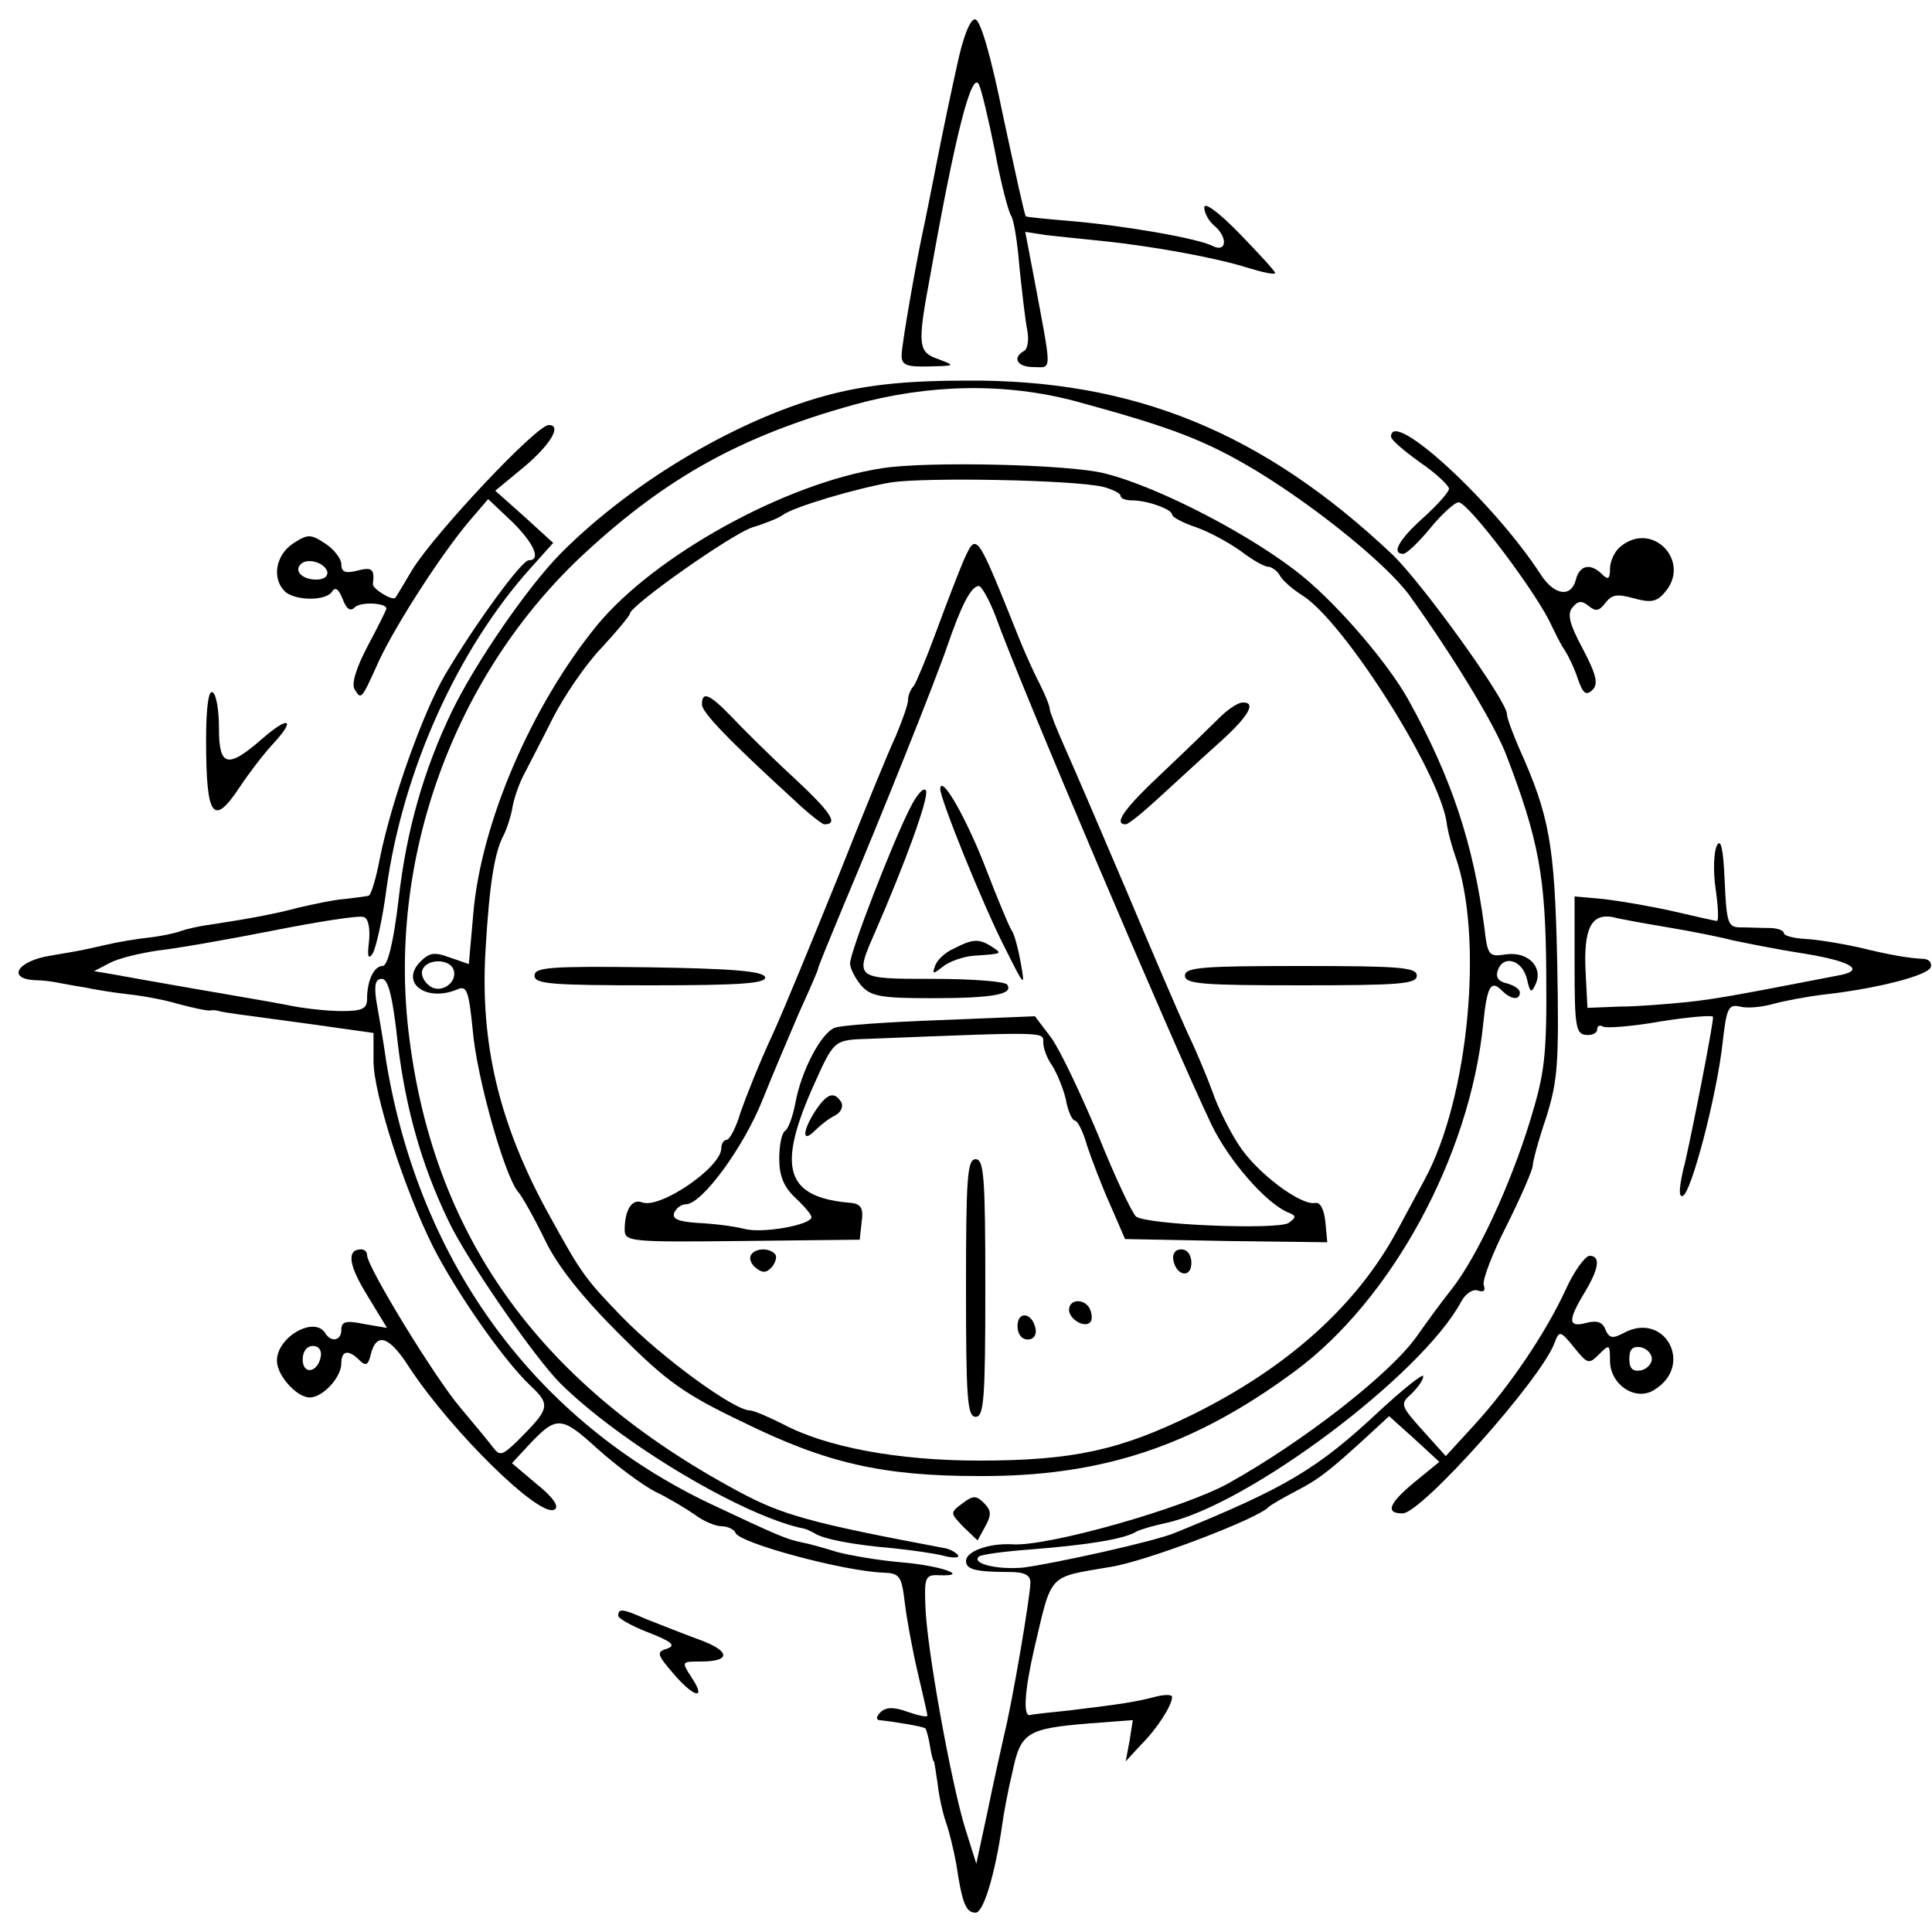 <?xml version="1.0" standalone="no"?>
<!DOCTYPE svg PUBLIC "-//W3C//DTD SVG 20010904//EN"
 "http://www.w3.org/TR/2001/REC-SVG-20010904/DTD/svg10.dtd">
<svg version="1.0" xmlns="http://www.w3.org/2000/svg"
 width="100px" height="100px" viewBox="0 0 300 294"
 preserveAspectRatio="xMidYMid meet">
<g transform="translate(0,294) scale(0.1,-0.1)"
fill="#000" stroke="none">
<path d="M1486 2868 c-9 -40 -23 -107 -31 -148 -8 -41 -17 -86 -20 -100 -11
-49 -35 -185 -35 -202 0 -15 8 -18 43 -17 40 1 41 1 15 11 -33 11 -34 21 -13
133 39 220 64 315 75 294 4 -8 15 -54 25 -104 9 -49 21 -94 25 -100 4 -5 10
-41 13 -80 4 -38 9 -82 12 -97 3 -15 1 -30 -5 -33 -19 -11 -10 -25 15 -25 29
0 29 -13 0 142 l-13 68 32 -5 c17 -2 56 -6 86 -9 78 -8 178 -26 228 -42 23 -7
42 -11 42 -8 0 3 -25 30 -55 61 -32 33 -55 50 -55 41 0 -9 7 -21 15 -28 22
-18 20 -43 -2 -32 -23 12 -139 32 -223 39 -36 3 -66 6 -67 7 -2 1 -17 71 -35
154 -20 99 -36 152 -44 152 -8 0 -19 -29 -28 -72z"/>
<path d="M1295 2359 c-141 -35 -311 -134 -425 -249 -51 -52 -131 -168 -168
-244 -44 -91 -71 -186 -83 -292 -8 -68 -17 -104 -25 -104 -13 0 -24 -22 -24
-51 0 -15 -7 -19 -39 -19 -22 0 -61 4 -88 10 -26 5 -91 16 -143 25 -52 9 -108
19 -124 22 l-30 5 25 13 c13 7 47 15 74 19 28 3 108 17 179 31 71 14 134 24
141 21 7 -2 10 -18 8 -38 -3 -24 -1 -29 6 -18 5 9 15 53 21 99 25 183 110 372
224 499 l35 39 -45 41 -45 40 46 38 c40 34 58 64 37 64 -19 0 -177 -168 -212
-225 -13 -22 -25 -42 -26 -43 -4 -6 -36 14 -35 21 3 23 -1 27 -24 21 -19 -5
-25 -2 -25 10 0 8 -11 23 -25 32 -23 15 -27 15 -50 0 -27 -18 -33 -54 -13 -74
15 -15 65 -16 74 0 5 7 10 3 16 -12 6 -16 12 -20 19 -13 9 9 49 7 49 -2 0 -2
-13 -28 -29 -58 -18 -34 -26 -60 -20 -68 10 -16 10 -16 38 46 27 57 96 164
139 215 l30 35 36 -34 c35 -34 47 -61 27 -61 -11 0 -84 -100 -130 -178 -34
-58 -83 -195 -101 -284 -6 -32 -14 -59 -18 -59 -4 -1 -20 -3 -37 -5 -16 -1
-48 -8 -70 -13 -38 -10 -74 -17 -140 -27 -16 -2 -37 -7 -45 -10 -8 -3 -31 -8
-50 -10 -19 -2 -48 -7 -65 -11 -40 -9 -34 -8 -87 -17 -50 -8 -68 -35 -25 -38
12 0 27 -2 32 -3 6 -1 26 -5 45 -8 19 -4 51 -9 70 -11 19 -2 54 -8 77 -15 23
-6 45 -11 50 -10 4 1 10 0 13 -1 3 -1 16 -3 30 -5 14 -2 67 -9 118 -16 l92
-13 0 -44 c0 -50 48 -199 92 -287 36 -71 109 -176 151 -216 33 -31 31 -36 -21
-88 -22 -21 -26 -22 -36 -9 -6 8 -29 36 -51 62 -40 47 -145 219 -145 237 0 5
-4 9 -9 9 -23 0 -20 -24 9 -71 l31 -51 -35 6 c-29 6 -36 4 -36 -9 0 -17 -16
-20 -25 -5 -17 27 -75 -6 -75 -43 0 -23 31 -57 51 -57 20 0 49 31 49 53 0 20
11 22 28 5 10 -10 14 -8 18 10 9 34 29 27 60 -22 67 -101 203 -234 225 -220 8
4 -2 19 -27 39 l-39 33 25 27 c44 47 51 47 107 -4 29 -26 69 -56 90 -67 21
-10 49 -27 62 -36 13 -10 32 -18 42 -18 9 0 19 -5 21 -10 5 -16 169 -60 230
-62 25 -1 28 -5 33 -47 3 -25 12 -74 20 -108 8 -34 15 -64 15 -67 0 -3 -14 0
-31 6 -22 8 -34 7 -42 -1 -6 -6 -7 -11 -2 -12 21 -2 70 -10 72 -13 1 -1 5 -13
7 -27 2 -13 5 -24 6 -24 1 0 3 -16 6 -35 2 -19 8 -46 13 -60 5 -14 12 -43 16
-65 9 -61 15 -75 30 -75 12 0 30 59 41 135 2 16 9 54 16 83 13 62 22 68 121
76 l66 5 -5 -32 -6 -32 24 26 c25 25 48 61 48 74 0 4 -12 4 -27 0 -31 -8 -51
-11 -133 -21 -30 -3 -57 -6 -60 -7 -12 -4 -9 38 6 103 28 119 20 110 119 127
56 9 229 75 245 93 3 3 22 14 43 25 35 18 53 32 118 92 l26 24 39 -35 39 -36
-38 -31 c-40 -33 -47 -49 -19 -49 29 0 215 208 236 265 7 19 9 19 30 -7 21
-26 23 -27 39 -11 16 16 17 16 17 -10 0 -37 40 -64 69 -45 62 38 16 123 -48
88 -17 -9 -22 -8 -28 5 -4 12 -13 15 -29 11 -29 -8 -30 3 -4 46 23 38 26 58 8
58 -7 -1 -24 -24 -37 -53 -31 -67 -87 -150 -142 -210 l-44 -48 -36 40 c-35 39
-35 41 -17 57 10 10 18 21 18 27 0 5 -30 -19 -67 -53 -97 -91 -146 -120 -318
-190 -30 -13 -184 -47 -235 -54 -41 -4 -82 6 -70 17 3 3 39 8 80 11 89 7 146
16 165 28 6 3 26 9 45 13 127 27 398 230 459 344 7 13 19 20 26 17 9 -3 12 0
9 8 -3 7 13 49 36 94 22 44 40 86 40 92 0 6 9 40 21 75 18 58 20 83 17 242 -4
183 -12 226 -59 331 -10 23 -19 47 -19 53 0 21 -132 204 -178 248 -201 190
-402 272 -662 270 -88 0 -148 -6 -205 -20z m375 -12 c151 -41 203 -61 284
-110 93 -57 200 -144 235 -192 68 -95 130 -197 149 -245 52 -135 62 -192 63
-341 1 -128 -2 -154 -25 -229 -31 -101 -82 -211 -122 -262 -16 -20 -40 -53
-54 -73 -41 -58 -174 -162 -292 -228 -70 -39 -282 -99 -336 -95 -37 2 -72 -11
-72 -26 0 -13 15 -17 68 -17 23 0 32 -5 32 -16 0 -21 -28 -186 -41 -238 -5
-22 -17 -76 -26 -120 l-17 -79 -17 54 c-22 71 -60 281 -62 345 -2 46 0 50 21
49 50 -2 3 15 -58 20 -36 3 -81 11 -100 16 -19 6 -44 13 -55 15 -24 5 -36 10
-140 59 -273 129 -453 374 -505 686 -5 36 -13 80 -16 98 -3 23 -1 32 9 32 10
0 17 -28 25 -103 12 -97 36 -185 78 -272 28 -60 134 -213 174 -253 95 -94 287
-208 380 -226 3 -1 10 -4 15 -7 14 -9 61 -18 121 -23 29 -3 65 -8 80 -12 16
-4 25 -3 21 2 -4 4 -13 9 -20 10 -207 39 -252 51 -322 89 -303 163 -469 390
-509 700 -37 277 68 568 273 757 128 118 243 181 415 229 118 33 237 35 346 6z
m-1162 -264 c2 -8 -5 -13 -17 -13 -21 0 -35 13 -24 24 10 10 36 3 41 -11z
m-10 -1220 c-5 -25 -28 -28 -28 -4 0 12 6 21 16 21 9 0 14 -7 12 -17z m2067
-3 c0 -8 -8 -16 -17 -18 -13 -2 -18 3 -18 18 0 15 5 20 18 18 9 -2 17 -10 17
-18z"/>
<path d="M1370 2243 c-150 -23 -353 -135 -443 -244 -102 -125 -180 -307 -192
-447 l-7 -79 -29 10 c-24 9 -32 8 -46 -6 -33 -33 9 -64 58 -43 14 6 17 -4 23
-63 6 -73 49 -225 70 -251 7 -8 26 -42 42 -75 19 -40 57 -88 115 -146 74 -74
100 -93 192 -137 130 -64 217 -84 367 -84 190 -1 333 46 491 163 150 111 271
333 292 538 6 60 12 70 29 53 14 -14 28 -16 28 -3 0 5 -9 11 -20 14 -14 3 -18
10 -14 21 9 24 38 15 45 -14 5 -22 7 -23 14 -7 11 26 -13 50 -47 45 -26 -4
-28 -2 -33 41 -17 130 -51 234 -119 356 -31 55 -105 142 -162 189 -75 62 -224
140 -309 161 -55 14 -275 19 -345 8z m343 -29 c15 -4 27 -10 27 -14 0 -4 8 -7
18 -7 24 0 62 -14 62 -22 0 -4 17 -13 38 -20 20 -7 51 -24 69 -37 17 -13 36
-24 42 -24 5 0 14 -6 18 -13 4 -8 20 -22 36 -32 64 -41 209 -269 223 -350 2
-17 9 -41 14 -55 44 -125 21 -375 -48 -502 -15 -28 -34 -63 -42 -78 -63 -117
-170 -213 -317 -286 -114 -56 -187 -72 -333 -72 -126 0 -238 21 -305 57 -22
11 -45 21 -51 21 -24 0 -137 82 -199 146 -56 58 -62 66 -111 155 -79 142 -109
269 -100 415 6 102 14 151 28 177 5 10 12 31 14 45 3 15 11 38 19 52 7 14 27
52 44 86 17 33 50 82 75 108 24 26 44 50 44 53 1 13 157 123 190 134 20 6 42
15 47 19 17 13 116 42 169 51 54 8 282 4 329 -7z m-1009 -749 c8 -21 -21 -40
-38 -25 -8 6 -13 17 -10 24 6 17 41 18 48 1z"/>
<path d="M1496 2099 c-8 -19 -27 -68 -42 -109 -15 -41 -31 -79 -35 -85 -5 -5
-9 -15 -9 -22 0 -7 -9 -32 -19 -56 -11 -23 -51 -121 -89 -217 -39 -96 -85
-209 -104 -250 -19 -41 -40 -94 -48 -117 -7 -24 -17 -43 -22 -43 -4 0 -8 -6
-8 -13 0 -30 -96 -95 -123 -84 -16 6 -27 -12 -27 -43 0 -18 10 -19 183 -17
l182 2 3 28 c3 20 -1 27 -15 29 -101 8 -117 51 -63 175 36 80 33 78 91 80 278
11 269 11 269 -6 0 -9 6 -25 14 -36 7 -11 17 -35 21 -52 3 -18 10 -33 14 -33
4 0 13 -17 19 -39 7 -21 23 -63 36 -92 l23 -53 157 -3 157 -2 -3 32 c-2 19 -8
31 -16 29 -23 -4 -92 48 -119 91 -15 23 -33 60 -40 81 -8 22 -25 63 -38 90
-13 28 -56 128 -95 221 -40 94 -83 194 -96 223 -13 29 -24 57 -24 61 0 5 -7
22 -15 38 -8 15 -21 44 -29 63 -71 177 -69 175 -90 129z m50 -86 c37 -104 275
-663 335 -789 27 -56 85 -123 120 -137 12 -5 12 -7 0 -16 -18 -11 -220 -3
-237 10 -6 5 -33 62 -59 127 -27 64 -59 132 -73 151 l-25 33 -147 -6 c-81 -3
-155 -8 -164 -12 -21 -8 -52 -67 -61 -117 -4 -21 -11 -40 -16 -43 -5 -3 -9
-22 -9 -43 0 -27 7 -44 25 -61 14 -13 25 -26 25 -30 0 -12 -77 -26 -105 -18
-16 4 -48 8 -71 9 -30 2 -41 6 -37 16 3 7 11 13 18 13 25 0 90 89 119 162 16
40 42 101 57 136 16 35 29 65 29 67 0 3 18 46 39 97 60 142 142 347 162 405
22 64 37 93 49 93 4 0 16 -21 26 -47z"/>
<path d="M1413 1715 c-27 -53 -93 -223 -93 -241 0 -8 8 -23 17 -34 15 -17 30
-20 109 -20 96 0 128 6 118 21 -3 5 -54 9 -115 9 -123 0 -122 0 -90 73 47 108
83 207 79 219 -3 7 -14 -5 -25 -27z"/>
<path d="M1460 1745 c0 -16 67 -182 101 -248 30 -60 31 -61 24 -22 -4 22 -10
45 -14 50 -4 6 -22 49 -40 96 -30 78 -70 148 -71 124z"/>
<path d="M1481 1497 c-14 -6 -27 -19 -29 -27 -5 -13 -3 -13 12 -1 10 8 32 16
49 17 44 3 44 3 27 14 -20 13 -30 12 -59 -3z"/>
<path d="M1090 1876 c0 -12 40 -54 145 -150 21 -20 42 -36 45 -36 23 0 10 19
-48 73 -37 34 -80 77 -97 95 -34 35 -45 39 -45 18z"/>
<path d="M1894 1856 c-11 -11 -50 -49 -87 -84 -61 -57 -79 -82 -59 -82 4 0 25
17 48 38 22 20 63 58 92 84 51 45 65 69 40 67 -7 -1 -22 -11 -34 -23z"/>
<path d="M830 1455 c0 -13 26 -15 181 -15 140 0 180 3 177 13 -4 9 -51 13
-181 15 -153 2 -177 0 -177 -13z"/>
<path d="M1840 1455 c0 -13 27 -15 180 -15 153 0 180 2 180 15 0 13 -27 15
-180 15 -153 0 -180 -2 -180 -15z"/>
<path d="M1266 1245 c-20 -31 -21 -51 -1 -31 9 9 23 20 32 24 9 5 13 14 9 21
-11 17 -22 13 -40 -14z"/>
<path d="M1500 970 c0 -171 2 -200 15 -200 13 0 15 29 15 200 0 171 -2 200
-15 200 -13 0 -15 -29 -15 -200z"/>
<path d="M1166 1021 c-3 -5 0 -14 8 -20 10 -8 16 -8 25 2 6 8 8 17 4 20 -9 10
-31 9 -37 -2z"/>
<path d="M1822 1013 c5 -25 28 -28 28 -4 0 12 -6 21 -16 21 -9 0 -14 -7 -12
-17z"/>
<path d="M1660 936 c0 -14 24 -29 33 -19 3 3 3 11 0 19 -7 18 -33 18 -33 0z"/>
<path d="M1580 911 c0 -12 6 -21 16 -21 9 0 14 7 12 17 -5 25 -28 28 -28 4z"/>
<path d="M1495 636 c-20 -15 -20 -15 1 -37 l22 -21 12 22 c10 18 9 25 -2 36
-12 12 -17 12 -33 0z"/>
<path d="M2160 2292 c0 -5 20 -22 45 -40 25 -17 45 -36 45 -41 0 -5 -18 -25
-40 -45 -38 -34 -50 -56 -31 -56 5 0 24 18 42 40 18 22 38 40 44 40 15 0 124
-144 145 -193 6 -12 14 -29 20 -37 5 -8 15 -28 20 -44 8 -23 13 -27 23 -17 9
9 6 23 -15 63 -21 39 -25 55 -16 65 8 10 14 11 25 2 11 -9 16 -8 26 5 10 13
18 14 44 7 25 -7 35 -6 47 8 44 48 -18 114 -68 72 -9 -7 -16 -23 -16 -34 0
-16 -3 -18 -12 -9 -18 18 -35 15 -41 -8 -7 -28 -33 -25 -54 7 -73 113 -233
260 -233 215z"/>
<path d="M320 1821 c0 -121 11 -136 53 -72 14 21 37 51 51 66 37 40 24 44 -19
6 -52 -45 -65 -41 -65 18 0 28 -4 53 -10 56 -6 4 -10 -23 -10 -74z"/>
<path d="M2666 1657 c-5 -10 -6 -40 -2 -67 4 -28 5 -50 2 -50 -3 0 -33 7 -68
15 -35 8 -83 16 -108 19 l-45 4 0 -107 c0 -95 2 -107 18 -108 9 -1 17 3 17 8
0 6 4 8 9 5 4 -3 45 0 90 8 44 7 81 10 81 7 0 -14 -31 -171 -43 -224 -10 -39
-11 -57 -4 -54 13 4 53 156 62 239 6 53 9 59 27 55 10 -3 33 -1 51 4 18 5 55
12 82 15 79 9 158 29 163 42 2 7 -2 12 -10 13 -24 1 -53 6 -102 18 -27 6 -64
12 -82 13 -19 1 -34 5 -34 9 0 4 -10 8 -22 8 -13 0 -33 1 -45 1 -20 0 -22 6
-25 73 -2 49 -6 66 -12 54z m-76 -127 c36 -6 81 -15 100 -20 19 -4 68 -14 107
-20 76 -12 100 -26 61 -34 -150 -29 -191 -37 -238 -42 -30 -3 -77 -7 -105 -7
l-50 -2 -3 58 c-3 65 9 89 42 83 11 -3 50 -10 86 -16z"/>
<path d="M960 461 c0 -4 21 -16 47 -26 36 -14 43 -20 29 -25 -17 -5 -16 -9 9
-38 32 -38 53 -43 29 -7 -16 25 -16 25 14 25 49 0 46 17 -5 35 -27 10 -62 24
-80 31 -36 16 -43 17 -43 5z"/>
</g>
</svg>
